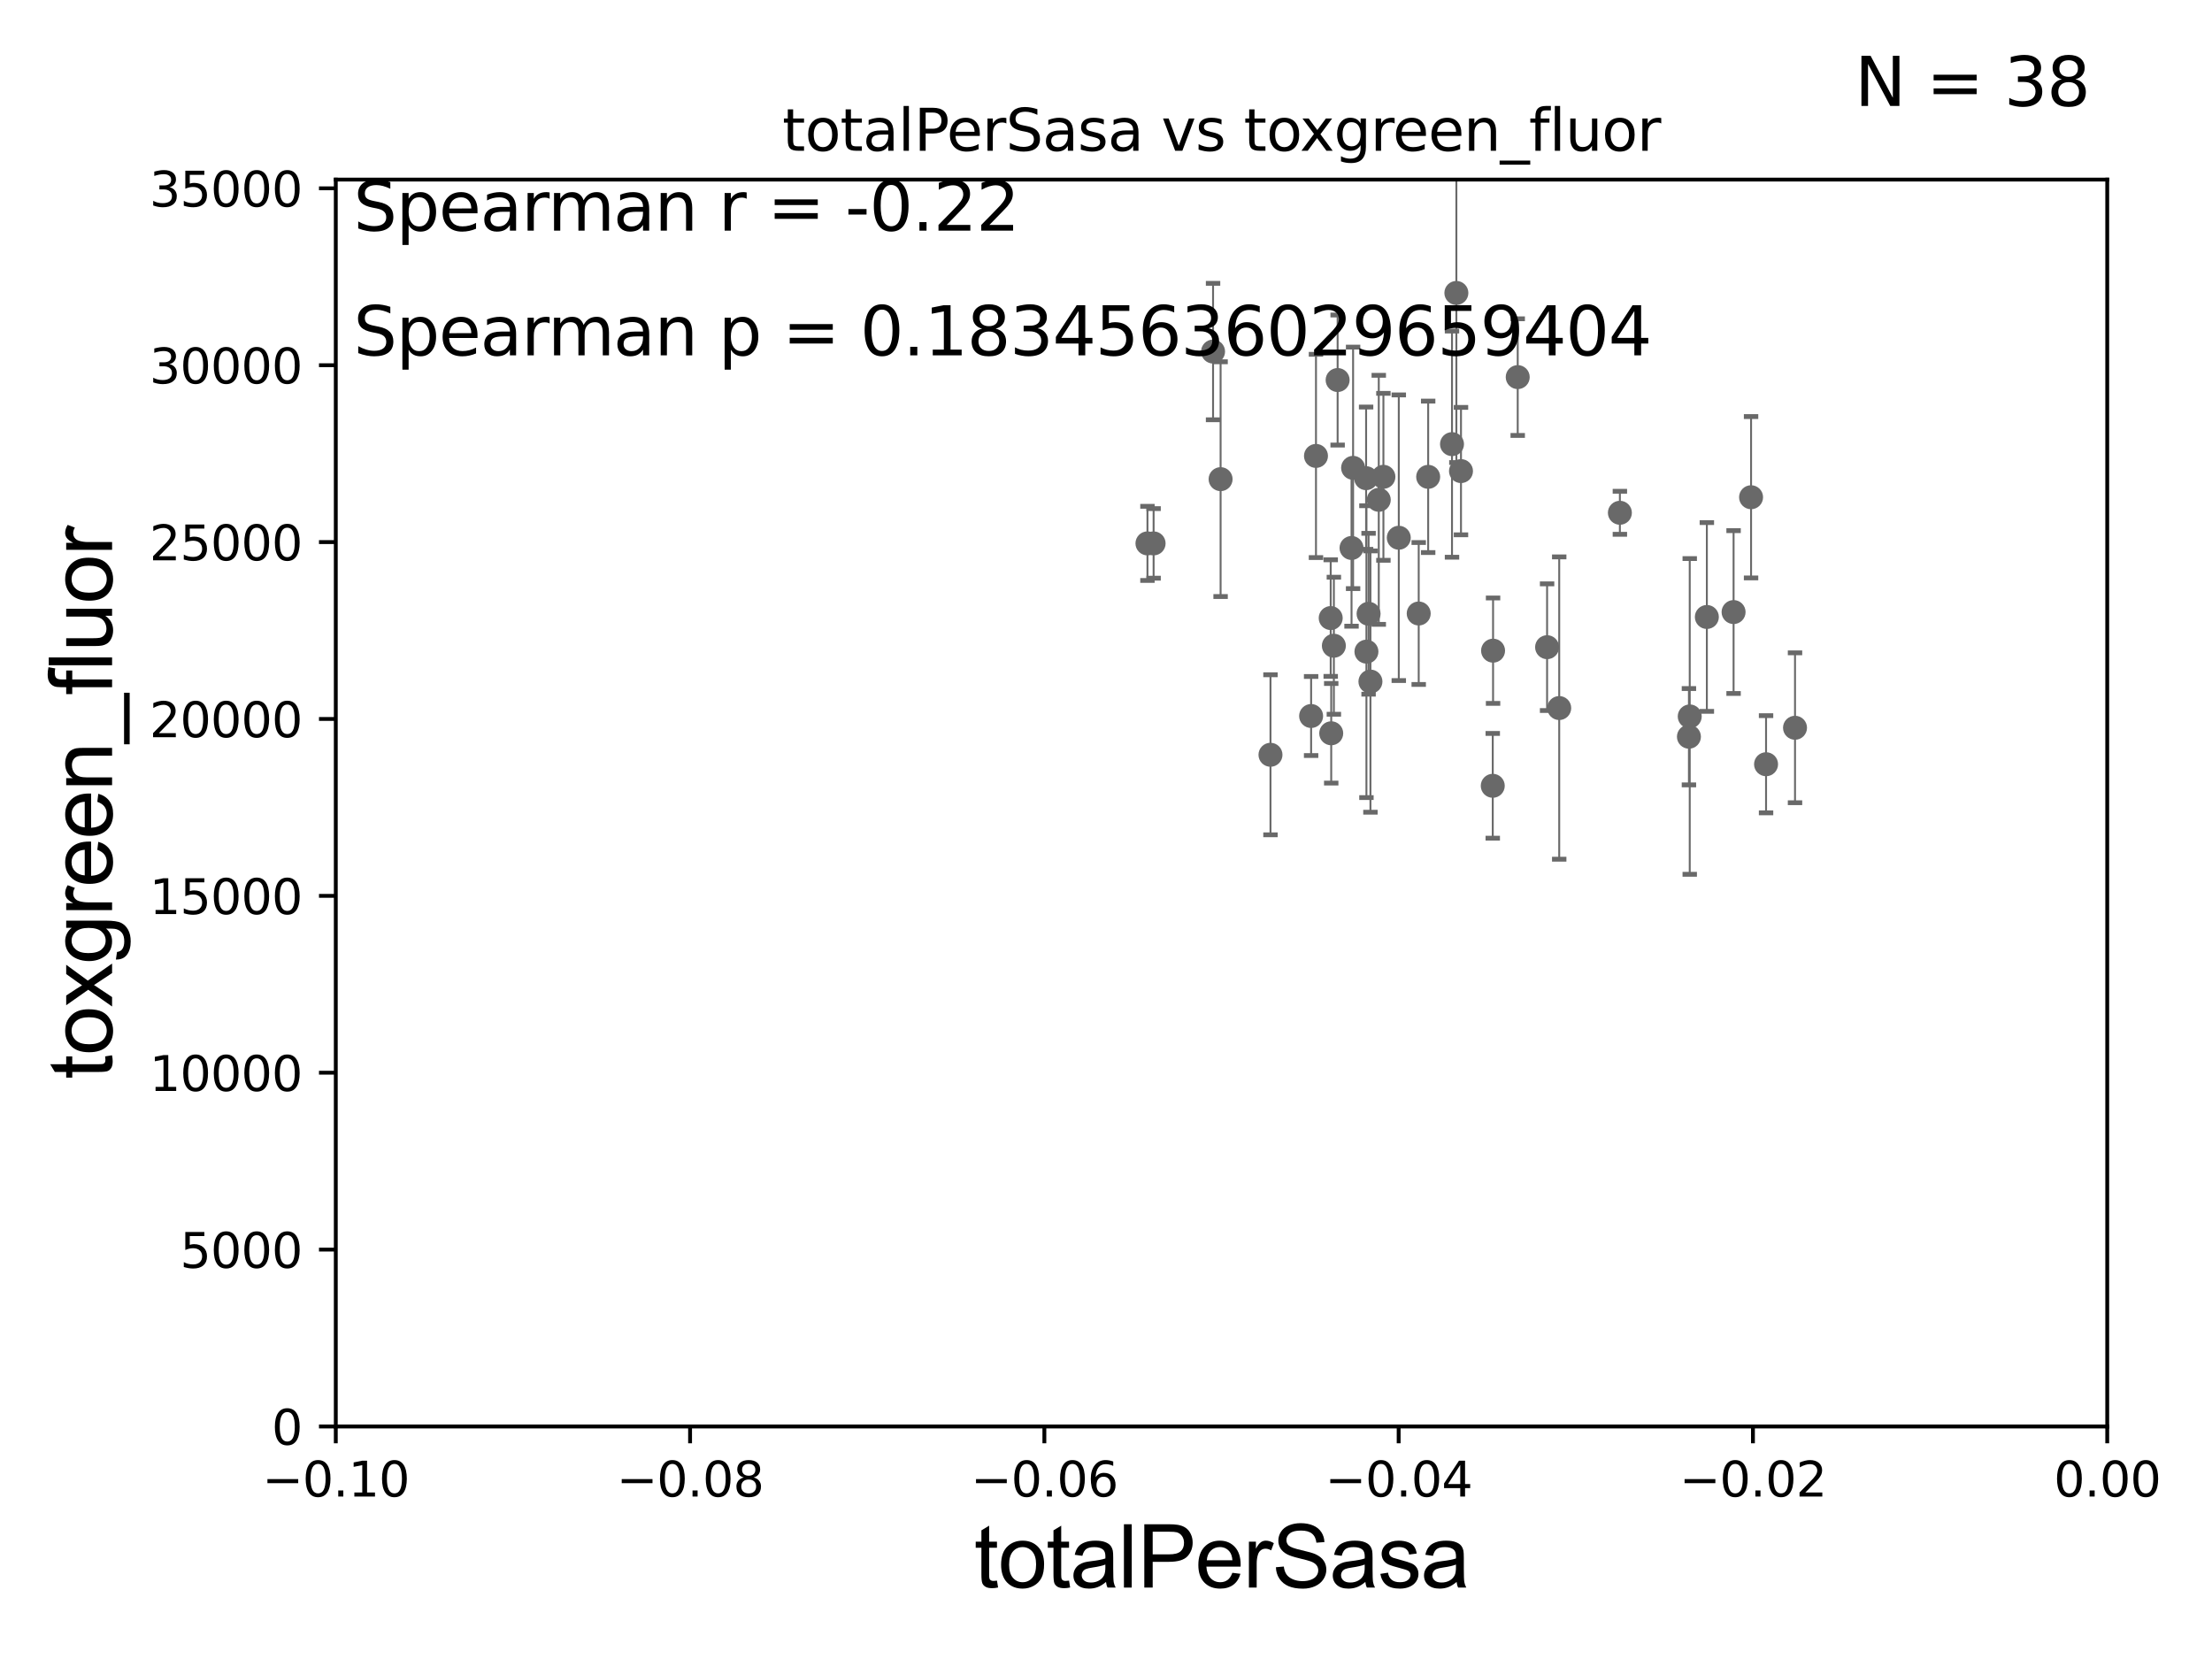 <?xml version="1.0" encoding="utf-8" standalone="no"?>
<!DOCTYPE svg PUBLIC "-//W3C//DTD SVG 1.1//EN"
  "http://www.w3.org/Graphics/SVG/1.1/DTD/svg11.dtd">
<svg xmlns:xlink="http://www.w3.org/1999/xlink" width="460.8pt" height="345.6pt" viewBox="0 0 460.8 345.6" xmlns="http://www.w3.org/2000/svg" version="1.1">
 <defs>
  <style type="text/css">*{stroke-linejoin: round; stroke-linecap: butt}</style>
 </defs>
 <g id="figure_1">
  <g id="patch_1">
   <path d="M 0 345.6 
L 460.8 345.6 
L 460.8 0 
L 0 0 
z
" style="fill: #ffffff"/>
  </g>
  <g id="axes_1">
   <g id="patch_2">
    <path d="M 69.95 297.16 
L 438.975 297.16 
L 438.975 37.411 
L 69.95 37.411 
z
" style="fill: #ffffff"/>
   </g>
   <g id="PathCollection_1">
    <defs>
     <path id="mfab16e79c9" d="M 0 1.118 
C 0.297 1.118 0.581 1 0.791 0.791 
C 1 0.581 1.118 0.297 1.118 0 
C 1.118 -0.297 1 -0.581 0.791 -0.791 
C 0.581 -1 0.297 -1.118 0 -1.118 
C -0.297 -1.118 -0.581 -1 -0.791 -0.791 
C -1 -0.581 -1.118 -0.297 -1.118 0 
C -1.118 0.297 -1 0.581 -0.791 0.791 
C -0.581 1 -0.297 1.118 0 1.118 
z
" style="stroke: #696969"/>
    </defs>
    <g clip-path="url(#p2d3afb1d4f)">
     <use xlink:href="#mfab16e79c9" x="239.036" y="113.199" style="fill: #696969; stroke: #696969"/>
     <use xlink:href="#mfab16e79c9" x="281.874" y="97.461" style="fill: #696969; stroke: #696969"/>
     <use xlink:href="#mfab16e79c9" x="337.451" y="106.821" style="fill: #696969; stroke: #696969"/>
     <use xlink:href="#mfab16e79c9" x="295.544" y="127.804" style="fill: #696969; stroke: #696969"/>
     <use xlink:href="#mfab16e79c9" x="316.169" y="78.559" style="fill: #696969; stroke: #696969"/>
     <use xlink:href="#mfab16e79c9" x="277.317" y="152.757" style="fill: #696969; stroke: #696969"/>
     <use xlink:href="#mfab16e79c9" x="302.479" y="92.52" style="fill: #696969; stroke: #696969"/>
     <use xlink:href="#mfab16e79c9" x="310.968" y="163.697" style="fill: #696969; stroke: #696969"/>
     <use xlink:href="#mfab16e79c9" x="322.287" y="134.821" style="fill: #696969; stroke: #696969"/>
     <use xlink:href="#mfab16e79c9" x="311.033" y="135.545" style="fill: #696969; stroke: #696969"/>
     <use xlink:href="#mfab16e79c9" x="324.813" y="147.5" style="fill: #696969; stroke: #696969"/>
     <use xlink:href="#mfab16e79c9" x="352.003" y="149.245" style="fill: #696969; stroke: #696969"/>
     <use xlink:href="#mfab16e79c9" x="351.835" y="153.471" style="fill: #696969; stroke: #696969"/>
     <use xlink:href="#mfab16e79c9" x="355.569" y="128.528" style="fill: #696969; stroke: #696969"/>
     <use xlink:href="#mfab16e79c9" x="373.935" y="151.608" style="fill: #696969; stroke: #696969"/>
     <use xlink:href="#mfab16e79c9" x="364.779" y="103.583" style="fill: #696969; stroke: #696969"/>
     <use xlink:href="#mfab16e79c9" x="304.35" y="98.139" style="fill: #696969; stroke: #696969"/>
     <use xlink:href="#mfab16e79c9" x="303.389" y="61.025" style="fill: #696969; stroke: #696969"/>
     <use xlink:href="#mfab16e79c9" x="284.653" y="135.749" style="fill: #696969; stroke: #696969"/>
     <use xlink:href="#mfab16e79c9" x="291.393" y="112.022" style="fill: #696969; stroke: #696969"/>
     <use xlink:href="#mfab16e79c9" x="254.273" y="99.816" style="fill: #696969; stroke: #696969"/>
     <use xlink:href="#mfab16e79c9" x="277.869" y="134.52" style="fill: #696969; stroke: #696969"/>
     <use xlink:href="#mfab16e79c9" x="274.142" y="94.978" style="fill: #696969; stroke: #696969"/>
     <use xlink:href="#mfab16e79c9" x="240.317" y="113.2" style="fill: #696969; stroke: #696969"/>
     <use xlink:href="#mfab16e79c9" x="277.21" y="128.754" style="fill: #696969; stroke: #696969"/>
     <use xlink:href="#mfab16e79c9" x="278.653" y="79.167" style="fill: #696969; stroke: #696969"/>
     <use xlink:href="#mfab16e79c9" x="284.585" y="99.614" style="fill: #696969; stroke: #696969"/>
     <use xlink:href="#mfab16e79c9" x="361.137" y="127.504" style="fill: #696969; stroke: #696969"/>
     <use xlink:href="#mfab16e79c9" x="252.703" y="73.236" style="fill: #696969; stroke: #696969"/>
     <use xlink:href="#mfab16e79c9" x="273.129" y="149.157" style="fill: #696969; stroke: #696969"/>
     <use xlink:href="#mfab16e79c9" x="285.487" y="141.982" style="fill: #696969; stroke: #696969"/>
     <use xlink:href="#mfab16e79c9" x="288.189" y="99.328" style="fill: #696969; stroke: #696969"/>
     <use xlink:href="#mfab16e79c9" x="281.549" y="114.153" style="fill: #696969; stroke: #696969"/>
     <use xlink:href="#mfab16e79c9" x="297.514" y="99.335" style="fill: #696969; stroke: #696969"/>
     <use xlink:href="#mfab16e79c9" x="287.223" y="104.123" style="fill: #696969; stroke: #696969"/>
     <use xlink:href="#mfab16e79c9" x="285.101" y="127.858" style="fill: #696969; stroke: #696969"/>
     <use xlink:href="#mfab16e79c9" x="264.665" y="157.235" style="fill: #696969; stroke: #696969"/>
     <use xlink:href="#mfab16e79c9" x="367.902" y="159.204" style="fill: #696969; stroke: #696969"/>
    </g>
   </g>
   <g id="matplotlib.axis_1">
    <g id="xtick_1">
     <g id="line2d_1">
      <defs>
       <path id="mf1b4c5ed10" d="M 0 0 
L 0 3.5 
" style="stroke: #000000; stroke-width: 0.8"/>
      </defs>
      <g>
       <use xlink:href="#mf1b4c5ed10" x="69.95" y="297.16" style="stroke: #000000; stroke-width: 0.8"/>
      </g>
     </g>
     <g id="text_1">
      <!-- −0.10 -->
      <g transform="translate(54.627 311.758)scale(0.1 -0.1)">
       <defs>
        <path id="DejaVuSans-2212" d="M 678 2272 
L 4684 2272 
L 4684 1741 
L 678 1741 
L 678 2272 
z
" transform="scale(0.016)"/>
        <path id="DejaVuSans-30" d="M 2034 4250 
Q 1547 4250 1301 3770 
Q 1056 3291 1056 2328 
Q 1056 1369 1301 889 
Q 1547 409 2034 409 
Q 2525 409 2770 889 
Q 3016 1369 3016 2328 
Q 3016 3291 2770 3770 
Q 2525 4250 2034 4250 
z
M 2034 4750 
Q 2819 4750 3233 4129 
Q 3647 3509 3647 2328 
Q 3647 1150 3233 529 
Q 2819 -91 2034 -91 
Q 1250 -91 836 529 
Q 422 1150 422 2328 
Q 422 3509 836 4129 
Q 1250 4750 2034 4750 
z
" transform="scale(0.016)"/>
        <path id="DejaVuSans-2e" d="M 684 794 
L 1344 794 
L 1344 0 
L 684 0 
L 684 794 
z
" transform="scale(0.016)"/>
        <path id="DejaVuSans-31" d="M 794 531 
L 1825 531 
L 1825 4091 
L 703 3866 
L 703 4441 
L 1819 4666 
L 2450 4666 
L 2450 531 
L 3481 531 
L 3481 0 
L 794 0 
L 794 531 
z
" transform="scale(0.016)"/>
       </defs>
       <use xlink:href="#DejaVuSans-2212"/>
       <use xlink:href="#DejaVuSans-30" x="83.789"/>
       <use xlink:href="#DejaVuSans-2e" x="147.412"/>
       <use xlink:href="#DejaVuSans-31" x="179.199"/>
       <use xlink:href="#DejaVuSans-30" x="242.822"/>
      </g>
     </g>
    </g>
    <g id="xtick_2">
     <g id="line2d_2">
      <g>
       <use xlink:href="#mf1b4c5ed10" x="143.755" y="297.16" style="stroke: #000000; stroke-width: 0.8"/>
      </g>
     </g>
     <g id="text_2">
      <!-- −0.08 -->
      <g transform="translate(128.432 311.758)scale(0.1 -0.1)">
       <defs>
        <path id="DejaVuSans-38" d="M 2034 2216 
Q 1584 2216 1326 1975 
Q 1069 1734 1069 1313 
Q 1069 891 1326 650 
Q 1584 409 2034 409 
Q 2484 409 2743 651 
Q 3003 894 3003 1313 
Q 3003 1734 2745 1975 
Q 2488 2216 2034 2216 
z
M 1403 2484 
Q 997 2584 770 2862 
Q 544 3141 544 3541 
Q 544 4100 942 4425 
Q 1341 4750 2034 4750 
Q 2731 4750 3128 4425 
Q 3525 4100 3525 3541 
Q 3525 3141 3298 2862 
Q 3072 2584 2669 2484 
Q 3125 2378 3379 2068 
Q 3634 1759 3634 1313 
Q 3634 634 3220 271 
Q 2806 -91 2034 -91 
Q 1263 -91 848 271 
Q 434 634 434 1313 
Q 434 1759 690 2068 
Q 947 2378 1403 2484 
z
M 1172 3481 
Q 1172 3119 1398 2916 
Q 1625 2713 2034 2713 
Q 2441 2713 2670 2916 
Q 2900 3119 2900 3481 
Q 2900 3844 2670 4047 
Q 2441 4250 2034 4250 
Q 1625 4250 1398 4047 
Q 1172 3844 1172 3481 
z
" transform="scale(0.016)"/>
       </defs>
       <use xlink:href="#DejaVuSans-2212"/>
       <use xlink:href="#DejaVuSans-30" x="83.789"/>
       <use xlink:href="#DejaVuSans-2e" x="147.412"/>
       <use xlink:href="#DejaVuSans-30" x="179.199"/>
       <use xlink:href="#DejaVuSans-38" x="242.822"/>
      </g>
     </g>
    </g>
    <g id="xtick_3">
     <g id="line2d_3">
      <g>
       <use xlink:href="#mf1b4c5ed10" x="217.56" y="297.16" style="stroke: #000000; stroke-width: 0.8"/>
      </g>
     </g>
     <g id="text_3">
      <!-- −0.06 -->
      <g transform="translate(202.237 311.758)scale(0.1 -0.1)">
       <defs>
        <path id="DejaVuSans-36" d="M 2113 2584 
Q 1688 2584 1439 2293 
Q 1191 2003 1191 1497 
Q 1191 994 1439 701 
Q 1688 409 2113 409 
Q 2538 409 2786 701 
Q 3034 994 3034 1497 
Q 3034 2003 2786 2293 
Q 2538 2584 2113 2584 
z
M 3366 4563 
L 3366 3988 
Q 3128 4100 2886 4159 
Q 2644 4219 2406 4219 
Q 1781 4219 1451 3797 
Q 1122 3375 1075 2522 
Q 1259 2794 1537 2939 
Q 1816 3084 2150 3084 
Q 2853 3084 3261 2657 
Q 3669 2231 3669 1497 
Q 3669 778 3244 343 
Q 2819 -91 2113 -91 
Q 1303 -91 875 529 
Q 447 1150 447 2328 
Q 447 3434 972 4092 
Q 1497 4750 2381 4750 
Q 2619 4750 2861 4703 
Q 3103 4656 3366 4563 
z
" transform="scale(0.016)"/>
       </defs>
       <use xlink:href="#DejaVuSans-2212"/>
       <use xlink:href="#DejaVuSans-30" x="83.789"/>
       <use xlink:href="#DejaVuSans-2e" x="147.412"/>
       <use xlink:href="#DejaVuSans-30" x="179.199"/>
       <use xlink:href="#DejaVuSans-36" x="242.822"/>
      </g>
     </g>
    </g>
    <g id="xtick_4">
     <g id="line2d_4">
      <g>
       <use xlink:href="#mf1b4c5ed10" x="291.365" y="297.16" style="stroke: #000000; stroke-width: 0.8"/>
      </g>
     </g>
     <g id="text_4">
      <!-- −0.04 -->
      <g transform="translate(276.042 311.758)scale(0.1 -0.1)">
       <defs>
        <path id="DejaVuSans-34" d="M 2419 4116 
L 825 1625 
L 2419 1625 
L 2419 4116 
z
M 2253 4666 
L 3047 4666 
L 3047 1625 
L 3713 1625 
L 3713 1100 
L 3047 1100 
L 3047 0 
L 2419 0 
L 2419 1100 
L 313 1100 
L 313 1709 
L 2253 4666 
z
" transform="scale(0.016)"/>
       </defs>
       <use xlink:href="#DejaVuSans-2212"/>
       <use xlink:href="#DejaVuSans-30" x="83.789"/>
       <use xlink:href="#DejaVuSans-2e" x="147.412"/>
       <use xlink:href="#DejaVuSans-30" x="179.199"/>
       <use xlink:href="#DejaVuSans-34" x="242.822"/>
      </g>
     </g>
    </g>
    <g id="xtick_5">
     <g id="line2d_5">
      <g>
       <use xlink:href="#mf1b4c5ed10" x="365.17" y="297.16" style="stroke: #000000; stroke-width: 0.8"/>
      </g>
     </g>
     <g id="text_5">
      <!-- −0.02 -->
      <g transform="translate(349.847 311.758)scale(0.1 -0.1)">
       <defs>
        <path id="DejaVuSans-32" d="M 1228 531 
L 3431 531 
L 3431 0 
L 469 0 
L 469 531 
Q 828 903 1448 1529 
Q 2069 2156 2228 2338 
Q 2531 2678 2651 2914 
Q 2772 3150 2772 3378 
Q 2772 3750 2511 3984 
Q 2250 4219 1831 4219 
Q 1534 4219 1204 4116 
Q 875 4013 500 3803 
L 500 4441 
Q 881 4594 1212 4672 
Q 1544 4750 1819 4750 
Q 2544 4750 2975 4387 
Q 3406 4025 3406 3419 
Q 3406 3131 3298 2873 
Q 3191 2616 2906 2266 
Q 2828 2175 2409 1742 
Q 1991 1309 1228 531 
z
" transform="scale(0.016)"/>
       </defs>
       <use xlink:href="#DejaVuSans-2212"/>
       <use xlink:href="#DejaVuSans-30" x="83.789"/>
       <use xlink:href="#DejaVuSans-2e" x="147.412"/>
       <use xlink:href="#DejaVuSans-30" x="179.199"/>
       <use xlink:href="#DejaVuSans-32" x="242.822"/>
      </g>
     </g>
    </g>
    <g id="xtick_6">
     <g id="line2d_6">
      <g>
       <use xlink:href="#mf1b4c5ed10" x="438.975" y="297.16" style="stroke: #000000; stroke-width: 0.8"/>
      </g>
     </g>
     <g id="text_6">
      <!-- 0.00 -->
      <g transform="translate(427.842 311.758)scale(0.1 -0.1)">
       <use xlink:href="#DejaVuSans-30"/>
       <use xlink:href="#DejaVuSans-2e" x="63.623"/>
       <use xlink:href="#DejaVuSans-30" x="95.41"/>
       <use xlink:href="#DejaVuSans-30" x="159.033"/>
      </g>
     </g>
    </g>
    <g id="text_7">
     <!-- totalPerSasa -->
     <g transform="translate(202.935 330.722)scale(0.18 -0.18)">
      <defs>
       <path id="ArialMT-74" d="M 1650 503 
L 1731 6 
Q 1494 -44 1306 -44 
Q 1000 -44 831 53 
Q 663 150 594 308 
Q 525 466 525 972 
L 525 2881 
L 113 2881 
L 113 3319 
L 525 3319 
L 525 4141 
L 1084 4478 
L 1084 3319 
L 1650 3319 
L 1650 2881 
L 1084 2881 
L 1084 941 
Q 1084 700 1114 631 
Q 1144 563 1211 522 
Q 1278 481 1403 481 
Q 1497 481 1650 503 
z
" transform="scale(0.016)"/>
       <path id="ArialMT-6f" d="M 213 1659 
Q 213 2581 725 3025 
Q 1153 3394 1769 3394 
Q 2453 3394 2887 2945 
Q 3322 2497 3322 1706 
Q 3322 1066 3130 698 
Q 2938 331 2570 128 
Q 2203 -75 1769 -75 
Q 1072 -75 642 372 
Q 213 819 213 1659 
z
M 791 1659 
Q 791 1022 1069 705 
Q 1347 388 1769 388 
Q 2188 388 2466 706 
Q 2744 1025 2744 1678 
Q 2744 2294 2464 2611 
Q 2184 2928 1769 2928 
Q 1347 2928 1069 2612 
Q 791 2297 791 1659 
z
" transform="scale(0.016)"/>
       <path id="ArialMT-61" d="M 2588 409 
Q 2275 144 1986 34 
Q 1697 -75 1366 -75 
Q 819 -75 525 192 
Q 231 459 231 875 
Q 231 1119 342 1320 
Q 453 1522 633 1644 
Q 813 1766 1038 1828 
Q 1203 1872 1538 1913 
Q 2219 1994 2541 2106 
Q 2544 2222 2544 2253 
Q 2544 2597 2384 2738 
Q 2169 2928 1744 2928 
Q 1347 2928 1158 2789 
Q 969 2650 878 2297 
L 328 2372 
Q 403 2725 575 2942 
Q 747 3159 1072 3276 
Q 1397 3394 1825 3394 
Q 2250 3394 2515 3294 
Q 2781 3194 2906 3042 
Q 3031 2891 3081 2659 
Q 3109 2516 3109 2141 
L 3109 1391 
Q 3109 606 3145 398 
Q 3181 191 3288 0 
L 2700 0 
Q 2613 175 2588 409 
z
M 2541 1666 
Q 2234 1541 1622 1453 
Q 1275 1403 1131 1340 
Q 988 1278 909 1158 
Q 831 1038 831 891 
Q 831 666 1001 516 
Q 1172 366 1500 366 
Q 1825 366 2078 508 
Q 2331 650 2450 897 
Q 2541 1088 2541 1459 
L 2541 1666 
z
" transform="scale(0.016)"/>
       <path id="ArialMT-6c" d="M 409 0 
L 409 4581 
L 972 4581 
L 972 0 
L 409 0 
z
" transform="scale(0.016)"/>
       <path id="ArialMT-50" d="M 494 0 
L 494 4581 
L 2222 4581 
Q 2678 4581 2919 4538 
Q 3256 4481 3484 4323 
Q 3713 4166 3852 3881 
Q 3991 3597 3991 3256 
Q 3991 2672 3619 2267 
Q 3247 1863 2275 1863 
L 1100 1863 
L 1100 0 
L 494 0 
z
M 1100 2403 
L 2284 2403 
Q 2872 2403 3119 2622 
Q 3366 2841 3366 3238 
Q 3366 3525 3220 3729 
Q 3075 3934 2838 4000 
Q 2684 4041 2272 4041 
L 1100 4041 
L 1100 2403 
z
" transform="scale(0.016)"/>
       <path id="ArialMT-65" d="M 2694 1069 
L 3275 997 
Q 3138 488 2766 206 
Q 2394 -75 1816 -75 
Q 1088 -75 661 373 
Q 234 822 234 1631 
Q 234 2469 665 2931 
Q 1097 3394 1784 3394 
Q 2450 3394 2872 2941 
Q 3294 2488 3294 1666 
Q 3294 1616 3291 1516 
L 816 1516 
Q 847 969 1125 678 
Q 1403 388 1819 388 
Q 2128 388 2347 550 
Q 2566 713 2694 1069 
z
M 847 1978 
L 2700 1978 
Q 2663 2397 2488 2606 
Q 2219 2931 1791 2931 
Q 1403 2931 1139 2672 
Q 875 2413 847 1978 
z
" transform="scale(0.016)"/>
       <path id="ArialMT-72" d="M 416 0 
L 416 3319 
L 922 3319 
L 922 2816 
Q 1116 3169 1280 3281 
Q 1444 3394 1641 3394 
Q 1925 3394 2219 3213 
L 2025 2691 
Q 1819 2813 1613 2813 
Q 1428 2813 1281 2702 
Q 1134 2591 1072 2394 
Q 978 2094 978 1738 
L 978 0 
L 416 0 
z
" transform="scale(0.016)"/>
       <path id="ArialMT-53" d="M 288 1472 
L 859 1522 
Q 900 1178 1048 958 
Q 1197 738 1509 602 
Q 1822 466 2213 466 
Q 2559 466 2825 569 
Q 3091 672 3220 851 
Q 3350 1031 3350 1244 
Q 3350 1459 3225 1620 
Q 3100 1781 2813 1891 
Q 2628 1963 1997 2114 
Q 1366 2266 1113 2400 
Q 784 2572 623 2826 
Q 463 3081 463 3397 
Q 463 3744 659 4045 
Q 856 4347 1234 4503 
Q 1613 4659 2075 4659 
Q 2584 4659 2973 4495 
Q 3363 4331 3572 4012 
Q 3781 3694 3797 3291 
L 3216 3247 
Q 3169 3681 2898 3903 
Q 2628 4125 2100 4125 
Q 1550 4125 1298 3923 
Q 1047 3722 1047 3438 
Q 1047 3191 1225 3031 
Q 1400 2872 2139 2705 
Q 2878 2538 3153 2413 
Q 3553 2228 3743 1945 
Q 3934 1663 3934 1294 
Q 3934 928 3725 604 
Q 3516 281 3123 101 
Q 2731 -78 2241 -78 
Q 1619 -78 1198 103 
Q 778 284 539 648 
Q 300 1013 288 1472 
z
" transform="scale(0.016)"/>
       <path id="ArialMT-73" d="M 197 991 
L 753 1078 
Q 800 744 1014 566 
Q 1228 388 1613 388 
Q 2000 388 2187 545 
Q 2375 703 2375 916 
Q 2375 1106 2209 1216 
Q 2094 1291 1634 1406 
Q 1016 1563 777 1677 
Q 538 1791 414 1992 
Q 291 2194 291 2438 
Q 291 2659 392 2848 
Q 494 3038 669 3163 
Q 800 3259 1026 3326 
Q 1253 3394 1513 3394 
Q 1903 3394 2198 3281 
Q 2494 3169 2634 2976 
Q 2775 2784 2828 2463 
L 2278 2388 
Q 2241 2644 2061 2787 
Q 1881 2931 1553 2931 
Q 1166 2931 1000 2803 
Q 834 2675 834 2503 
Q 834 2394 903 2306 
Q 972 2216 1119 2156 
Q 1203 2125 1616 2013 
Q 2213 1853 2448 1751 
Q 2684 1650 2818 1456 
Q 2953 1263 2953 975 
Q 2953 694 2789 445 
Q 2625 197 2315 61 
Q 2006 -75 1616 -75 
Q 969 -75 630 194 
Q 291 463 197 991 
z
" transform="scale(0.016)"/>
      </defs>
      <use xlink:href="#ArialMT-74"/>
      <use xlink:href="#ArialMT-6f" x="27.783"/>
      <use xlink:href="#ArialMT-74" x="83.398"/>
      <use xlink:href="#ArialMT-61" x="111.182"/>
      <use xlink:href="#ArialMT-6c" x="166.797"/>
      <use xlink:href="#ArialMT-50" x="189.014"/>
      <use xlink:href="#ArialMT-65" x="255.713"/>
      <use xlink:href="#ArialMT-72" x="311.328"/>
      <use xlink:href="#ArialMT-53" x="344.629"/>
      <use xlink:href="#ArialMT-61" x="411.328"/>
      <use xlink:href="#ArialMT-73" x="466.943"/>
      <use xlink:href="#ArialMT-61" x="516.943"/>
     </g>
    </g>
   </g>
   <g id="matplotlib.axis_2">
    <g id="ytick_1">
     <g id="line2d_7">
      <defs>
       <path id="m052afd3f62" d="M 0 0 
L -3.5 0 
" style="stroke: #000000; stroke-width: 0.8"/>
      </defs>
      <g>
       <use xlink:href="#m052afd3f62" x="69.95" y="297.16" style="stroke: #000000; stroke-width: 0.8"/>
      </g>
     </g>
     <g id="text_8">
      <!-- 0 -->
      <g transform="translate(56.587 300.959)scale(0.1 -0.1)">
       <use xlink:href="#DejaVuSans-30"/>
      </g>
     </g>
    </g>
    <g id="ytick_2">
     <g id="line2d_8">
      <g>
       <use xlink:href="#m052afd3f62" x="69.95" y="260.313" style="stroke: #000000; stroke-width: 0.8"/>
      </g>
     </g>
     <g id="text_9">
      <!-- 5000 -->
      <g transform="translate(37.5 264.112)scale(0.1 -0.1)">
       <defs>
        <path id="DejaVuSans-35" d="M 691 4666 
L 3169 4666 
L 3169 4134 
L 1269 4134 
L 1269 2991 
Q 1406 3038 1543 3061 
Q 1681 3084 1819 3084 
Q 2600 3084 3056 2656 
Q 3513 2228 3513 1497 
Q 3513 744 3044 326 
Q 2575 -91 1722 -91 
Q 1428 -91 1123 -41 
Q 819 9 494 109 
L 494 744 
Q 775 591 1075 516 
Q 1375 441 1709 441 
Q 2250 441 2565 725 
Q 2881 1009 2881 1497 
Q 2881 1984 2565 2268 
Q 2250 2553 1709 2553 
Q 1456 2553 1204 2497 
Q 953 2441 691 2322 
L 691 4666 
z
" transform="scale(0.016)"/>
       </defs>
       <use xlink:href="#DejaVuSans-35"/>
       <use xlink:href="#DejaVuSans-30" x="63.623"/>
       <use xlink:href="#DejaVuSans-30" x="127.246"/>
       <use xlink:href="#DejaVuSans-30" x="190.869"/>
      </g>
     </g>
    </g>
    <g id="ytick_3">
     <g id="line2d_9">
      <g>
       <use xlink:href="#m052afd3f62" x="69.95" y="223.467" style="stroke: #000000; stroke-width: 0.8"/>
      </g>
     </g>
     <g id="text_10">
      <!-- 10000 -->
      <g transform="translate(31.137 227.266)scale(0.1 -0.1)">
       <use xlink:href="#DejaVuSans-31"/>
       <use xlink:href="#DejaVuSans-30" x="63.623"/>
       <use xlink:href="#DejaVuSans-30" x="127.246"/>
       <use xlink:href="#DejaVuSans-30" x="190.869"/>
       <use xlink:href="#DejaVuSans-30" x="254.492"/>
      </g>
     </g>
    </g>
    <g id="ytick_4">
     <g id="line2d_10">
      <g>
       <use xlink:href="#m052afd3f62" x="69.95" y="186.62" style="stroke: #000000; stroke-width: 0.8"/>
      </g>
     </g>
     <g id="text_11">
      <!-- 15000 -->
      <g transform="translate(31.137 190.419)scale(0.1 -0.1)">
       <use xlink:href="#DejaVuSans-31"/>
       <use xlink:href="#DejaVuSans-35" x="63.623"/>
       <use xlink:href="#DejaVuSans-30" x="127.246"/>
       <use xlink:href="#DejaVuSans-30" x="190.869"/>
       <use xlink:href="#DejaVuSans-30" x="254.492"/>
      </g>
     </g>
    </g>
    <g id="ytick_5">
     <g id="line2d_11">
      <g>
       <use xlink:href="#m052afd3f62" x="69.95" y="149.773" style="stroke: #000000; stroke-width: 0.8"/>
      </g>
     </g>
     <g id="text_12">
      <!-- 20000 -->
      <g transform="translate(31.137 153.572)scale(0.1 -0.1)">
       <use xlink:href="#DejaVuSans-32"/>
       <use xlink:href="#DejaVuSans-30" x="63.623"/>
       <use xlink:href="#DejaVuSans-30" x="127.246"/>
       <use xlink:href="#DejaVuSans-30" x="190.869"/>
       <use xlink:href="#DejaVuSans-30" x="254.492"/>
      </g>
     </g>
    </g>
    <g id="ytick_6">
     <g id="line2d_12">
      <g>
       <use xlink:href="#m052afd3f62" x="69.95" y="112.926" style="stroke: #000000; stroke-width: 0.8"/>
      </g>
     </g>
     <g id="text_13">
      <!-- 25000 -->
      <g transform="translate(31.137 116.726)scale(0.1 -0.1)">
       <use xlink:href="#DejaVuSans-32"/>
       <use xlink:href="#DejaVuSans-35" x="63.623"/>
       <use xlink:href="#DejaVuSans-30" x="127.246"/>
       <use xlink:href="#DejaVuSans-30" x="190.869"/>
       <use xlink:href="#DejaVuSans-30" x="254.492"/>
      </g>
     </g>
    </g>
    <g id="ytick_7">
     <g id="line2d_13">
      <g>
       <use xlink:href="#m052afd3f62" x="69.95" y="76.08" style="stroke: #000000; stroke-width: 0.8"/>
      </g>
     </g>
     <g id="text_14">
      <!-- 30000 -->
      <g transform="translate(31.137 79.879)scale(0.1 -0.1)">
       <defs>
        <path id="DejaVuSans-33" d="M 2597 2516 
Q 3050 2419 3304 2112 
Q 3559 1806 3559 1356 
Q 3559 666 3084 287 
Q 2609 -91 1734 -91 
Q 1441 -91 1130 -33 
Q 819 25 488 141 
L 488 750 
Q 750 597 1062 519 
Q 1375 441 1716 441 
Q 2309 441 2620 675 
Q 2931 909 2931 1356 
Q 2931 1769 2642 2001 
Q 2353 2234 1838 2234 
L 1294 2234 
L 1294 2753 
L 1863 2753 
Q 2328 2753 2575 2939 
Q 2822 3125 2822 3475 
Q 2822 3834 2567 4026 
Q 2313 4219 1838 4219 
Q 1578 4219 1281 4162 
Q 984 4106 628 3988 
L 628 4550 
Q 988 4650 1302 4700 
Q 1616 4750 1894 4750 
Q 2613 4750 3031 4423 
Q 3450 4097 3450 3541 
Q 3450 3153 3228 2886 
Q 3006 2619 2597 2516 
z
" transform="scale(0.016)"/>
       </defs>
       <use xlink:href="#DejaVuSans-33"/>
       <use xlink:href="#DejaVuSans-30" x="63.623"/>
       <use xlink:href="#DejaVuSans-30" x="127.246"/>
       <use xlink:href="#DejaVuSans-30" x="190.869"/>
       <use xlink:href="#DejaVuSans-30" x="254.492"/>
      </g>
     </g>
    </g>
    <g id="ytick_8">
     <g id="line2d_14">
      <g>
       <use xlink:href="#m052afd3f62" x="69.95" y="39.233" style="stroke: #000000; stroke-width: 0.8"/>
      </g>
     </g>
     <g id="text_15">
      <!-- 35000 -->
      <g transform="translate(31.137 43.032)scale(0.1 -0.1)">
       <use xlink:href="#DejaVuSans-33"/>
       <use xlink:href="#DejaVuSans-35" x="63.623"/>
       <use xlink:href="#DejaVuSans-30" x="127.246"/>
       <use xlink:href="#DejaVuSans-30" x="190.869"/>
       <use xlink:href="#DejaVuSans-30" x="254.492"/>
      </g>
     </g>
    </g>
    <g id="text_16">
     <!-- toxgreen_fluor -->
     <g transform="translate(23.349 224.818)rotate(-90)scale(0.18 -0.18)">
      <defs>
       <path id="ArialMT-78" d="M 47 0 
L 1259 1725 
L 138 3319 
L 841 3319 
L 1350 2541 
Q 1494 2319 1581 2169 
Q 1719 2375 1834 2534 
L 2394 3319 
L 3066 3319 
L 1919 1756 
L 3153 0 
L 2463 0 
L 1781 1031 
L 1600 1309 
L 728 0 
L 47 0 
z
" transform="scale(0.016)"/>
       <path id="ArialMT-67" d="M 319 -275 
L 866 -356 
Q 900 -609 1056 -725 
Q 1266 -881 1628 -881 
Q 2019 -881 2231 -725 
Q 2444 -569 2519 -288 
Q 2563 -116 2559 434 
Q 2191 0 1641 0 
Q 956 0 581 494 
Q 206 988 206 1678 
Q 206 2153 378 2554 
Q 550 2956 876 3175 
Q 1203 3394 1644 3394 
Q 2231 3394 2613 2919 
L 2613 3319 
L 3131 3319 
L 3131 450 
Q 3131 -325 2973 -648 
Q 2816 -972 2473 -1159 
Q 2131 -1347 1631 -1347 
Q 1038 -1347 672 -1080 
Q 306 -813 319 -275 
z
M 784 1719 
Q 784 1066 1043 766 
Q 1303 466 1694 466 
Q 2081 466 2343 764 
Q 2606 1063 2606 1700 
Q 2606 2309 2336 2618 
Q 2066 2928 1684 2928 
Q 1309 2928 1046 2623 
Q 784 2319 784 1719 
z
" transform="scale(0.016)"/>
       <path id="ArialMT-6e" d="M 422 0 
L 422 3319 
L 928 3319 
L 928 2847 
Q 1294 3394 1984 3394 
Q 2284 3394 2536 3286 
Q 2788 3178 2913 3003 
Q 3038 2828 3088 2588 
Q 3119 2431 3119 2041 
L 3119 0 
L 2556 0 
L 2556 2019 
Q 2556 2363 2490 2533 
Q 2425 2703 2258 2804 
Q 2091 2906 1866 2906 
Q 1506 2906 1245 2678 
Q 984 2450 984 1813 
L 984 0 
L 422 0 
z
" transform="scale(0.016)"/>
       <path id="ArialMT-5f" d="M -97 -1272 
L -97 -866 
L 3631 -866 
L 3631 -1272 
L -97 -1272 
z
" transform="scale(0.016)"/>
       <path id="ArialMT-66" d="M 556 0 
L 556 2881 
L 59 2881 
L 59 3319 
L 556 3319 
L 556 3672 
Q 556 4006 616 4169 
Q 697 4388 901 4523 
Q 1106 4659 1475 4659 
Q 1713 4659 2000 4603 
L 1916 4113 
Q 1741 4144 1584 4144 
Q 1328 4144 1222 4034 
Q 1116 3925 1116 3625 
L 1116 3319 
L 1763 3319 
L 1763 2881 
L 1116 2881 
L 1116 0 
L 556 0 
z
" transform="scale(0.016)"/>
       <path id="ArialMT-75" d="M 2597 0 
L 2597 488 
Q 2209 -75 1544 -75 
Q 1250 -75 995 37 
Q 741 150 617 320 
Q 494 491 444 738 
Q 409 903 409 1263 
L 409 3319 
L 972 3319 
L 972 1478 
Q 972 1038 1006 884 
Q 1059 663 1231 536 
Q 1403 409 1656 409 
Q 1909 409 2131 539 
Q 2353 669 2445 892 
Q 2538 1116 2538 1541 
L 2538 3319 
L 3100 3319 
L 3100 0 
L 2597 0 
z
" transform="scale(0.016)"/>
      </defs>
      <use xlink:href="#ArialMT-74"/>
      <use xlink:href="#ArialMT-6f" x="27.783"/>
      <use xlink:href="#ArialMT-78" x="83.398"/>
      <use xlink:href="#ArialMT-67" x="133.398"/>
      <use xlink:href="#ArialMT-72" x="189.014"/>
      <use xlink:href="#ArialMT-65" x="222.314"/>
      <use xlink:href="#ArialMT-65" x="277.93"/>
      <use xlink:href="#ArialMT-6e" x="333.545"/>
      <use xlink:href="#ArialMT-5f" x="389.16"/>
      <use xlink:href="#ArialMT-66" x="444.775"/>
      <use xlink:href="#ArialMT-6c" x="472.559"/>
      <use xlink:href="#ArialMT-75" x="494.775"/>
      <use xlink:href="#ArialMT-6f" x="550.391"/>
      <use xlink:href="#ArialMT-72" x="606.006"/>
     </g>
    </g>
   </g>
   <g id="LineCollection_1">
    <path d="M 239.036 120.924 
L 239.036 105.473 
" clip-path="url(#p2d3afb1d4f)" style="fill: none; stroke: #696969; stroke-width: 0.4"/>
    <path d="M 281.874 122.618 
L 281.874 72.305 
" clip-path="url(#p2d3afb1d4f)" style="fill: none; stroke: #696969; stroke-width: 0.4"/>
    <path d="M 337.451 111.305 
L 337.451 102.337 
" clip-path="url(#p2d3afb1d4f)" style="fill: none; stroke: #696969; stroke-width: 0.4"/>
    <path d="M 295.544 142.585 
L 295.544 113.023 
" clip-path="url(#p2d3afb1d4f)" style="fill: none; stroke: #696969; stroke-width: 0.4"/>
    <path d="M 316.169 90.71 
L 316.169 66.407 
" clip-path="url(#p2d3afb1d4f)" style="fill: none; stroke: #696969; stroke-width: 0.4"/>
    <path d="M 277.317 163.132 
L 277.317 142.383 
" clip-path="url(#p2d3afb1d4f)" style="fill: none; stroke: #696969; stroke-width: 0.4"/>
    <path d="M 302.479 116.081 
L 302.479 68.96 
" clip-path="url(#p2d3afb1d4f)" style="fill: none; stroke: #696969; stroke-width: 0.4"/>
    <path d="M 310.968 174.604 
L 310.968 152.79 
" clip-path="url(#p2d3afb1d4f)" style="fill: none; stroke: #696969; stroke-width: 0.4"/>
    <path d="M 322.287 148.013 
L 322.287 121.628 
" clip-path="url(#p2d3afb1d4f)" style="fill: none; stroke: #696969; stroke-width: 0.4"/>
    <path d="M 311.033 146.524 
L 311.033 124.566 
" clip-path="url(#p2d3afb1d4f)" style="fill: none; stroke: #696969; stroke-width: 0.4"/>
    <path d="M 324.813 178.987 
L 324.813 116.012 
" clip-path="url(#p2d3afb1d4f)" style="fill: none; stroke: #696969; stroke-width: 0.4"/>
    <path d="M 352.003 182.133 
L 352.003 116.358 
" clip-path="url(#p2d3afb1d4f)" style="fill: none; stroke: #696969; stroke-width: 0.4"/>
    <path d="M 351.835 163.505 
L 351.835 143.438 
" clip-path="url(#p2d3afb1d4f)" style="fill: none; stroke: #696969; stroke-width: 0.4"/>
    <path d="M 355.569 148.187 
L 355.569 108.869 
" clip-path="url(#p2d3afb1d4f)" style="fill: none; stroke: #696969; stroke-width: 0.4"/>
    <path d="M 373.935 167.218 
L 373.935 135.999 
" clip-path="url(#p2d3afb1d4f)" style="fill: none; stroke: #696969; stroke-width: 0.4"/>
    <path d="M 364.779 120.391 
L 364.779 86.776 
" clip-path="url(#p2d3afb1d4f)" style="fill: none; stroke: #696969; stroke-width: 0.4"/>
    <path d="M 304.35 111.411 
L 304.35 84.868 
" clip-path="url(#p2d3afb1d4f)" style="fill: none; stroke: #696969; stroke-width: 0.4"/>
    <path d="M 303.389 96.355 
L 303.389 25.695 
" clip-path="url(#p2d3afb1d4f)" style="fill: none; stroke: #696969; stroke-width: 0.4"/>
    <path d="M 284.653 166.151 
L 284.653 105.348 
" clip-path="url(#p2d3afb1d4f)" style="fill: none; stroke: #696969; stroke-width: 0.4"/>
    <path d="M 291.393 141.774 
L 291.393 82.269 
" clip-path="url(#p2d3afb1d4f)" style="fill: none; stroke: #696969; stroke-width: 0.4"/>
    <path d="M 254.273 124.269 
L 254.273 75.362 
" clip-path="url(#p2d3afb1d4f)" style="fill: none; stroke: #696969; stroke-width: 0.4"/>
    <path d="M 277.869 148.791 
L 277.869 120.248 
" clip-path="url(#p2d3afb1d4f)" style="fill: none; stroke: #696969; stroke-width: 0.4"/>
    <path d="M 274.142 116.151 
L 274.142 73.806 
" clip-path="url(#p2d3afb1d4f)" style="fill: none; stroke: #696969; stroke-width: 0.4"/>
    <path d="M 240.317 120.445 
L 240.317 105.956 
" clip-path="url(#p2d3afb1d4f)" style="fill: none; stroke: #696969; stroke-width: 0.4"/>
    <path d="M 277.21 140.897 
L 277.21 116.611 
" clip-path="url(#p2d3afb1d4f)" style="fill: none; stroke: #696969; stroke-width: 0.4"/>
    <path d="M 278.653 92.714 
L 278.653 65.62 
" clip-path="url(#p2d3afb1d4f)" style="fill: none; stroke: #696969; stroke-width: 0.4"/>
    <path d="M 284.585 114.436 
L 284.585 84.791 
" clip-path="url(#p2d3afb1d4f)" style="fill: none; stroke: #696969; stroke-width: 0.4"/>
    <path d="M 361.137 144.466 
L 361.137 110.543 
" clip-path="url(#p2d3afb1d4f)" style="fill: none; stroke: #696969; stroke-width: 0.4"/>
    <path d="M 252.703 87.444 
L 252.703 59.027 
" clip-path="url(#p2d3afb1d4f)" style="fill: none; stroke: #696969; stroke-width: 0.4"/>
    <path d="M 273.129 157.392 
L 273.129 140.923 
" clip-path="url(#p2d3afb1d4f)" style="fill: none; stroke: #696969; stroke-width: 0.4"/>
    <path d="M 285.487 169.197 
L 285.487 114.767 
" clip-path="url(#p2d3afb1d4f)" style="fill: none; stroke: #696969; stroke-width: 0.4"/>
    <path d="M 288.189 116.714 
L 288.189 81.941 
" clip-path="url(#p2d3afb1d4f)" style="fill: none; stroke: #696969; stroke-width: 0.4"/>
    <path d="M 281.549 130.45 
L 281.549 97.856 
" clip-path="url(#p2d3afb1d4f)" style="fill: none; stroke: #696969; stroke-width: 0.4"/>
    <path d="M 297.514 115.11 
L 297.514 83.56 
" clip-path="url(#p2d3afb1d4f)" style="fill: none; stroke: #696969; stroke-width: 0.4"/>
    <path d="M 287.223 130.062 
L 287.223 78.185 
" clip-path="url(#p2d3afb1d4f)" style="fill: none; stroke: #696969; stroke-width: 0.4"/>
    <path d="M 285.101 144.611 
L 285.101 111.105 
" clip-path="url(#p2d3afb1d4f)" style="fill: none; stroke: #696969; stroke-width: 0.4"/>
    <path d="M 264.665 173.908 
L 264.665 140.562 
" clip-path="url(#p2d3afb1d4f)" style="fill: none; stroke: #696969; stroke-width: 0.4"/>
    <path d="M 367.902 169.327 
L 367.902 149.081 
" clip-path="url(#p2d3afb1d4f)" style="fill: none; stroke: #696969; stroke-width: 0.4"/>
   </g>
   <g id="line2d_15">
    <defs>
     <path id="m2873492a6f" d="M 1.5 0 
L -1.5 -0 
" style="stroke: #696969"/>
    </defs>
    <g clip-path="url(#p2d3afb1d4f)">
     <use xlink:href="#m2873492a6f" x="239.036" y="120.924" style="fill: #696969; stroke: #696969"/>
     <use xlink:href="#m2873492a6f" x="281.874" y="122.618" style="fill: #696969; stroke: #696969"/>
     <use xlink:href="#m2873492a6f" x="337.451" y="111.305" style="fill: #696969; stroke: #696969"/>
     <use xlink:href="#m2873492a6f" x="295.544" y="142.585" style="fill: #696969; stroke: #696969"/>
     <use xlink:href="#m2873492a6f" x="316.169" y="90.71" style="fill: #696969; stroke: #696969"/>
     <use xlink:href="#m2873492a6f" x="277.317" y="163.132" style="fill: #696969; stroke: #696969"/>
     <use xlink:href="#m2873492a6f" x="302.479" y="116.081" style="fill: #696969; stroke: #696969"/>
     <use xlink:href="#m2873492a6f" x="310.968" y="174.604" style="fill: #696969; stroke: #696969"/>
     <use xlink:href="#m2873492a6f" x="322.287" y="148.013" style="fill: #696969; stroke: #696969"/>
     <use xlink:href="#m2873492a6f" x="311.033" y="146.524" style="fill: #696969; stroke: #696969"/>
     <use xlink:href="#m2873492a6f" x="324.813" y="178.987" style="fill: #696969; stroke: #696969"/>
     <use xlink:href="#m2873492a6f" x="352.003" y="182.133" style="fill: #696969; stroke: #696969"/>
     <use xlink:href="#m2873492a6f" x="351.835" y="163.505" style="fill: #696969; stroke: #696969"/>
     <use xlink:href="#m2873492a6f" x="355.569" y="148.187" style="fill: #696969; stroke: #696969"/>
     <use xlink:href="#m2873492a6f" x="373.935" y="167.218" style="fill: #696969; stroke: #696969"/>
     <use xlink:href="#m2873492a6f" x="364.779" y="120.391" style="fill: #696969; stroke: #696969"/>
     <use xlink:href="#m2873492a6f" x="304.35" y="111.411" style="fill: #696969; stroke: #696969"/>
     <use xlink:href="#m2873492a6f" x="303.389" y="96.355" style="fill: #696969; stroke: #696969"/>
     <use xlink:href="#m2873492a6f" x="284.653" y="166.151" style="fill: #696969; stroke: #696969"/>
     <use xlink:href="#m2873492a6f" x="291.393" y="141.774" style="fill: #696969; stroke: #696969"/>
     <use xlink:href="#m2873492a6f" x="254.273" y="124.269" style="fill: #696969; stroke: #696969"/>
     <use xlink:href="#m2873492a6f" x="277.869" y="148.791" style="fill: #696969; stroke: #696969"/>
     <use xlink:href="#m2873492a6f" x="274.142" y="116.151" style="fill: #696969; stroke: #696969"/>
     <use xlink:href="#m2873492a6f" x="240.317" y="120.445" style="fill: #696969; stroke: #696969"/>
     <use xlink:href="#m2873492a6f" x="277.21" y="140.897" style="fill: #696969; stroke: #696969"/>
     <use xlink:href="#m2873492a6f" x="278.653" y="92.714" style="fill: #696969; stroke: #696969"/>
     <use xlink:href="#m2873492a6f" x="284.585" y="114.436" style="fill: #696969; stroke: #696969"/>
     <use xlink:href="#m2873492a6f" x="361.137" y="144.466" style="fill: #696969; stroke: #696969"/>
     <use xlink:href="#m2873492a6f" x="252.703" y="87.444" style="fill: #696969; stroke: #696969"/>
     <use xlink:href="#m2873492a6f" x="273.129" y="157.392" style="fill: #696969; stroke: #696969"/>
     <use xlink:href="#m2873492a6f" x="285.487" y="169.197" style="fill: #696969; stroke: #696969"/>
     <use xlink:href="#m2873492a6f" x="288.189" y="116.714" style="fill: #696969; stroke: #696969"/>
     <use xlink:href="#m2873492a6f" x="281.549" y="130.45" style="fill: #696969; stroke: #696969"/>
     <use xlink:href="#m2873492a6f" x="297.514" y="115.11" style="fill: #696969; stroke: #696969"/>
     <use xlink:href="#m2873492a6f" x="287.223" y="130.062" style="fill: #696969; stroke: #696969"/>
     <use xlink:href="#m2873492a6f" x="285.101" y="144.611" style="fill: #696969; stroke: #696969"/>
     <use xlink:href="#m2873492a6f" x="264.665" y="173.908" style="fill: #696969; stroke: #696969"/>
     <use xlink:href="#m2873492a6f" x="367.902" y="169.327" style="fill: #696969; stroke: #696969"/>
    </g>
   </g>
   <g id="line2d_16">
    <g clip-path="url(#p2d3afb1d4f)">
     <use xlink:href="#m2873492a6f" x="239.036" y="105.473" style="fill: #696969; stroke: #696969"/>
     <use xlink:href="#m2873492a6f" x="281.874" y="72.305" style="fill: #696969; stroke: #696969"/>
     <use xlink:href="#m2873492a6f" x="337.451" y="102.337" style="fill: #696969; stroke: #696969"/>
     <use xlink:href="#m2873492a6f" x="295.544" y="113.023" style="fill: #696969; stroke: #696969"/>
     <use xlink:href="#m2873492a6f" x="316.169" y="66.407" style="fill: #696969; stroke: #696969"/>
     <use xlink:href="#m2873492a6f" x="277.317" y="142.383" style="fill: #696969; stroke: #696969"/>
     <use xlink:href="#m2873492a6f" x="302.479" y="68.96" style="fill: #696969; stroke: #696969"/>
     <use xlink:href="#m2873492a6f" x="310.968" y="152.79" style="fill: #696969; stroke: #696969"/>
     <use xlink:href="#m2873492a6f" x="322.287" y="121.628" style="fill: #696969; stroke: #696969"/>
     <use xlink:href="#m2873492a6f" x="311.033" y="124.566" style="fill: #696969; stroke: #696969"/>
     <use xlink:href="#m2873492a6f" x="324.813" y="116.012" style="fill: #696969; stroke: #696969"/>
     <use xlink:href="#m2873492a6f" x="352.003" y="116.358" style="fill: #696969; stroke: #696969"/>
     <use xlink:href="#m2873492a6f" x="351.835" y="143.438" style="fill: #696969; stroke: #696969"/>
     <use xlink:href="#m2873492a6f" x="355.569" y="108.869" style="fill: #696969; stroke: #696969"/>
     <use xlink:href="#m2873492a6f" x="373.935" y="135.999" style="fill: #696969; stroke: #696969"/>
     <use xlink:href="#m2873492a6f" x="364.779" y="86.776" style="fill: #696969; stroke: #696969"/>
     <use xlink:href="#m2873492a6f" x="304.35" y="84.868" style="fill: #696969; stroke: #696969"/>
     <use xlink:href="#m2873492a6f" x="303.389" y="25.695" style="fill: #696969; stroke: #696969"/>
     <use xlink:href="#m2873492a6f" x="284.653" y="105.348" style="fill: #696969; stroke: #696969"/>
     <use xlink:href="#m2873492a6f" x="291.393" y="82.269" style="fill: #696969; stroke: #696969"/>
     <use xlink:href="#m2873492a6f" x="254.273" y="75.362" style="fill: #696969; stroke: #696969"/>
     <use xlink:href="#m2873492a6f" x="277.869" y="120.248" style="fill: #696969; stroke: #696969"/>
     <use xlink:href="#m2873492a6f" x="274.142" y="73.806" style="fill: #696969; stroke: #696969"/>
     <use xlink:href="#m2873492a6f" x="240.317" y="105.956" style="fill: #696969; stroke: #696969"/>
     <use xlink:href="#m2873492a6f" x="277.21" y="116.611" style="fill: #696969; stroke: #696969"/>
     <use xlink:href="#m2873492a6f" x="278.653" y="65.62" style="fill: #696969; stroke: #696969"/>
     <use xlink:href="#m2873492a6f" x="284.585" y="84.791" style="fill: #696969; stroke: #696969"/>
     <use xlink:href="#m2873492a6f" x="361.137" y="110.543" style="fill: #696969; stroke: #696969"/>
     <use xlink:href="#m2873492a6f" x="252.703" y="59.027" style="fill: #696969; stroke: #696969"/>
     <use xlink:href="#m2873492a6f" x="273.129" y="140.923" style="fill: #696969; stroke: #696969"/>
     <use xlink:href="#m2873492a6f" x="285.487" y="114.767" style="fill: #696969; stroke: #696969"/>
     <use xlink:href="#m2873492a6f" x="288.189" y="81.941" style="fill: #696969; stroke: #696969"/>
     <use xlink:href="#m2873492a6f" x="281.549" y="97.856" style="fill: #696969; stroke: #696969"/>
     <use xlink:href="#m2873492a6f" x="297.514" y="83.56" style="fill: #696969; stroke: #696969"/>
     <use xlink:href="#m2873492a6f" x="287.223" y="78.185" style="fill: #696969; stroke: #696969"/>
     <use xlink:href="#m2873492a6f" x="285.101" y="111.105" style="fill: #696969; stroke: #696969"/>
     <use xlink:href="#m2873492a6f" x="264.665" y="140.562" style="fill: #696969; stroke: #696969"/>
     <use xlink:href="#m2873492a6f" x="367.902" y="149.081" style="fill: #696969; stroke: #696969"/>
    </g>
   </g>
   <g id="line2d_17">
    <defs>
     <path id="m54804a188a" d="M 0 2 
C 0.53 2 1.039 1.789 1.414 1.414 
C 1.789 1.039 2 0.53 2 0 
C 2 -0.53 1.789 -1.039 1.414 -1.414 
C 1.039 -1.789 0.53 -2 0 -2 
C -0.53 -2 -1.039 -1.789 -1.414 -1.414 
C -1.789 -1.039 -2 -0.53 -2 0 
C -2 0.53 -1.789 1.039 -1.414 1.414 
C -1.039 1.789 -0.53 2 0 2 
z
" style="stroke: #696969"/>
    </defs>
    <g clip-path="url(#p2d3afb1d4f)">
     <use xlink:href="#m54804a188a" x="239.036" y="113.199" style="fill: #696969; stroke: #696969"/>
     <use xlink:href="#m54804a188a" x="281.874" y="97.461" style="fill: #696969; stroke: #696969"/>
     <use xlink:href="#m54804a188a" x="337.451" y="106.821" style="fill: #696969; stroke: #696969"/>
     <use xlink:href="#m54804a188a" x="295.544" y="127.804" style="fill: #696969; stroke: #696969"/>
     <use xlink:href="#m54804a188a" x="316.169" y="78.559" style="fill: #696969; stroke: #696969"/>
     <use xlink:href="#m54804a188a" x="277.317" y="152.757" style="fill: #696969; stroke: #696969"/>
     <use xlink:href="#m54804a188a" x="302.479" y="92.52" style="fill: #696969; stroke: #696969"/>
     <use xlink:href="#m54804a188a" x="310.968" y="163.697" style="fill: #696969; stroke: #696969"/>
     <use xlink:href="#m54804a188a" x="322.287" y="134.821" style="fill: #696969; stroke: #696969"/>
     <use xlink:href="#m54804a188a" x="311.033" y="135.545" style="fill: #696969; stroke: #696969"/>
     <use xlink:href="#m54804a188a" x="324.813" y="147.5" style="fill: #696969; stroke: #696969"/>
     <use xlink:href="#m54804a188a" x="352.003" y="149.245" style="fill: #696969; stroke: #696969"/>
     <use xlink:href="#m54804a188a" x="351.835" y="153.471" style="fill: #696969; stroke: #696969"/>
     <use xlink:href="#m54804a188a" x="355.569" y="128.528" style="fill: #696969; stroke: #696969"/>
     <use xlink:href="#m54804a188a" x="373.935" y="151.608" style="fill: #696969; stroke: #696969"/>
     <use xlink:href="#m54804a188a" x="364.779" y="103.583" style="fill: #696969; stroke: #696969"/>
     <use xlink:href="#m54804a188a" x="304.35" y="98.139" style="fill: #696969; stroke: #696969"/>
     <use xlink:href="#m54804a188a" x="303.389" y="61.025" style="fill: #696969; stroke: #696969"/>
     <use xlink:href="#m54804a188a" x="284.653" y="135.749" style="fill: #696969; stroke: #696969"/>
     <use xlink:href="#m54804a188a" x="291.393" y="112.022" style="fill: #696969; stroke: #696969"/>
     <use xlink:href="#m54804a188a" x="254.273" y="99.816" style="fill: #696969; stroke: #696969"/>
     <use xlink:href="#m54804a188a" x="277.869" y="134.52" style="fill: #696969; stroke: #696969"/>
     <use xlink:href="#m54804a188a" x="274.142" y="94.978" style="fill: #696969; stroke: #696969"/>
     <use xlink:href="#m54804a188a" x="240.317" y="113.2" style="fill: #696969; stroke: #696969"/>
     <use xlink:href="#m54804a188a" x="277.21" y="128.754" style="fill: #696969; stroke: #696969"/>
     <use xlink:href="#m54804a188a" x="278.653" y="79.167" style="fill: #696969; stroke: #696969"/>
     <use xlink:href="#m54804a188a" x="284.585" y="99.614" style="fill: #696969; stroke: #696969"/>
     <use xlink:href="#m54804a188a" x="361.137" y="127.504" style="fill: #696969; stroke: #696969"/>
     <use xlink:href="#m54804a188a" x="252.703" y="73.236" style="fill: #696969; stroke: #696969"/>
     <use xlink:href="#m54804a188a" x="273.129" y="149.157" style="fill: #696969; stroke: #696969"/>
     <use xlink:href="#m54804a188a" x="285.487" y="141.982" style="fill: #696969; stroke: #696969"/>
     <use xlink:href="#m54804a188a" x="288.189" y="99.328" style="fill: #696969; stroke: #696969"/>
     <use xlink:href="#m54804a188a" x="281.549" y="114.153" style="fill: #696969; stroke: #696969"/>
     <use xlink:href="#m54804a188a" x="297.514" y="99.335" style="fill: #696969; stroke: #696969"/>
     <use xlink:href="#m54804a188a" x="287.223" y="104.123" style="fill: #696969; stroke: #696969"/>
     <use xlink:href="#m54804a188a" x="285.101" y="127.858" style="fill: #696969; stroke: #696969"/>
     <use xlink:href="#m54804a188a" x="264.665" y="157.235" style="fill: #696969; stroke: #696969"/>
     <use xlink:href="#m54804a188a" x="367.902" y="159.204" style="fill: #696969; stroke: #696969"/>
    </g>
   </g>
   <g id="patch_3">
    <path d="M 69.95 297.16 
L 69.95 37.411 
" style="fill: none; stroke: #000000; stroke-width: 0.8; stroke-linejoin: miter; stroke-linecap: square"/>
   </g>
   <g id="patch_4">
    <path d="M 438.975 297.16 
L 438.975 37.411 
" style="fill: none; stroke: #000000; stroke-width: 0.8; stroke-linejoin: miter; stroke-linecap: square"/>
   </g>
   <g id="patch_5">
    <path d="M 69.95 297.16 
L 438.975 297.16 
" style="fill: none; stroke: #000000; stroke-width: 0.8; stroke-linejoin: miter; stroke-linecap: square"/>
   </g>
   <g id="patch_6">
    <path d="M 69.95 37.411 
L 438.975 37.411 
" style="fill: none; stroke: #000000; stroke-width: 0.8; stroke-linejoin: miter; stroke-linecap: square"/>
   </g>
   <g id="text_17">
    <!-- N = 38 -->
    <g transform="translate(386.366 22.074)scale(0.14 -0.14)">
     <defs>
      <path id="DejaVuSans-4e" d="M 628 4666 
L 1478 4666 
L 3547 763 
L 3547 4666 
L 4159 4666 
L 4159 0 
L 3309 0 
L 1241 3903 
L 1241 0 
L 628 0 
L 628 4666 
z
" transform="scale(0.016)"/>
      <path id="DejaVuSans-20" transform="scale(0.016)"/>
      <path id="DejaVuSans-3d" d="M 678 2906 
L 4684 2906 
L 4684 2381 
L 678 2381 
L 678 2906 
z
M 678 1631 
L 4684 1631 
L 4684 1100 
L 678 1100 
L 678 1631 
z
" transform="scale(0.016)"/>
     </defs>
     <use xlink:href="#DejaVuSans-4e"/>
     <use xlink:href="#DejaVuSans-20" x="74.805"/>
     <use xlink:href="#DejaVuSans-3d" x="106.592"/>
     <use xlink:href="#DejaVuSans-20" x="190.381"/>
     <use xlink:href="#DejaVuSans-33" x="222.168"/>
     <use xlink:href="#DejaVuSans-38" x="285.791"/>
    </g>
   </g>
   <g id="text_18">
    <!-- Spearman r = -0.22 -->
    <g transform="translate(73.64 48.049)scale(0.14 -0.14)">
     <defs>
      <path id="DejaVuSans-53" d="M 3425 4513 
L 3425 3897 
Q 3066 4069 2747 4153 
Q 2428 4238 2131 4238 
Q 1616 4238 1336 4038 
Q 1056 3838 1056 3469 
Q 1056 3159 1242 3001 
Q 1428 2844 1947 2747 
L 2328 2669 
Q 3034 2534 3370 2195 
Q 3706 1856 3706 1288 
Q 3706 609 3251 259 
Q 2797 -91 1919 -91 
Q 1588 -91 1214 -16 
Q 841 59 441 206 
L 441 856 
Q 825 641 1194 531 
Q 1563 422 1919 422 
Q 2459 422 2753 634 
Q 3047 847 3047 1241 
Q 3047 1584 2836 1778 
Q 2625 1972 2144 2069 
L 1759 2144 
Q 1053 2284 737 2584 
Q 422 2884 422 3419 
Q 422 4038 858 4394 
Q 1294 4750 2059 4750 
Q 2388 4750 2728 4690 
Q 3069 4631 3425 4513 
z
" transform="scale(0.016)"/>
      <path id="DejaVuSans-70" d="M 1159 525 
L 1159 -1331 
L 581 -1331 
L 581 3500 
L 1159 3500 
L 1159 2969 
Q 1341 3281 1617 3432 
Q 1894 3584 2278 3584 
Q 2916 3584 3314 3078 
Q 3713 2572 3713 1747 
Q 3713 922 3314 415 
Q 2916 -91 2278 -91 
Q 1894 -91 1617 61 
Q 1341 213 1159 525 
z
M 3116 1747 
Q 3116 2381 2855 2742 
Q 2594 3103 2138 3103 
Q 1681 3103 1420 2742 
Q 1159 2381 1159 1747 
Q 1159 1113 1420 752 
Q 1681 391 2138 391 
Q 2594 391 2855 752 
Q 3116 1113 3116 1747 
z
" transform="scale(0.016)"/>
      <path id="DejaVuSans-65" d="M 3597 1894 
L 3597 1613 
L 953 1613 
Q 991 1019 1311 708 
Q 1631 397 2203 397 
Q 2534 397 2845 478 
Q 3156 559 3463 722 
L 3463 178 
Q 3153 47 2828 -22 
Q 2503 -91 2169 -91 
Q 1331 -91 842 396 
Q 353 884 353 1716 
Q 353 2575 817 3079 
Q 1281 3584 2069 3584 
Q 2775 3584 3186 3129 
Q 3597 2675 3597 1894 
z
M 3022 2063 
Q 3016 2534 2758 2815 
Q 2500 3097 2075 3097 
Q 1594 3097 1305 2825 
Q 1016 2553 972 2059 
L 3022 2063 
z
" transform="scale(0.016)"/>
      <path id="DejaVuSans-61" d="M 2194 1759 
Q 1497 1759 1228 1600 
Q 959 1441 959 1056 
Q 959 750 1161 570 
Q 1363 391 1709 391 
Q 2188 391 2477 730 
Q 2766 1069 2766 1631 
L 2766 1759 
L 2194 1759 
z
M 3341 1997 
L 3341 0 
L 2766 0 
L 2766 531 
Q 2569 213 2275 61 
Q 1981 -91 1556 -91 
Q 1019 -91 701 211 
Q 384 513 384 1019 
Q 384 1609 779 1909 
Q 1175 2209 1959 2209 
L 2766 2209 
L 2766 2266 
Q 2766 2663 2505 2880 
Q 2244 3097 1772 3097 
Q 1472 3097 1187 3025 
Q 903 2953 641 2809 
L 641 3341 
Q 956 3463 1253 3523 
Q 1550 3584 1831 3584 
Q 2591 3584 2966 3190 
Q 3341 2797 3341 1997 
z
" transform="scale(0.016)"/>
      <path id="DejaVuSans-72" d="M 2631 2963 
Q 2534 3019 2420 3045 
Q 2306 3072 2169 3072 
Q 1681 3072 1420 2755 
Q 1159 2438 1159 1844 
L 1159 0 
L 581 0 
L 581 3500 
L 1159 3500 
L 1159 2956 
Q 1341 3275 1631 3429 
Q 1922 3584 2338 3584 
Q 2397 3584 2469 3576 
Q 2541 3569 2628 3553 
L 2631 2963 
z
" transform="scale(0.016)"/>
      <path id="DejaVuSans-6d" d="M 3328 2828 
Q 3544 3216 3844 3400 
Q 4144 3584 4550 3584 
Q 5097 3584 5394 3201 
Q 5691 2819 5691 2113 
L 5691 0 
L 5113 0 
L 5113 2094 
Q 5113 2597 4934 2840 
Q 4756 3084 4391 3084 
Q 3944 3084 3684 2787 
Q 3425 2491 3425 1978 
L 3425 0 
L 2847 0 
L 2847 2094 
Q 2847 2600 2669 2842 
Q 2491 3084 2119 3084 
Q 1678 3084 1418 2786 
Q 1159 2488 1159 1978 
L 1159 0 
L 581 0 
L 581 3500 
L 1159 3500 
L 1159 2956 
Q 1356 3278 1631 3431 
Q 1906 3584 2284 3584 
Q 2666 3584 2933 3390 
Q 3200 3197 3328 2828 
z
" transform="scale(0.016)"/>
      <path id="DejaVuSans-6e" d="M 3513 2113 
L 3513 0 
L 2938 0 
L 2938 2094 
Q 2938 2591 2744 2837 
Q 2550 3084 2163 3084 
Q 1697 3084 1428 2787 
Q 1159 2491 1159 1978 
L 1159 0 
L 581 0 
L 581 3500 
L 1159 3500 
L 1159 2956 
Q 1366 3272 1645 3428 
Q 1925 3584 2291 3584 
Q 2894 3584 3203 3211 
Q 3513 2838 3513 2113 
z
" transform="scale(0.016)"/>
      <path id="DejaVuSans-2d" d="M 313 2009 
L 1997 2009 
L 1997 1497 
L 313 1497 
L 313 2009 
z
" transform="scale(0.016)"/>
     </defs>
     <use xlink:href="#DejaVuSans-53"/>
     <use xlink:href="#DejaVuSans-70" x="63.477"/>
     <use xlink:href="#DejaVuSans-65" x="126.953"/>
     <use xlink:href="#DejaVuSans-61" x="188.477"/>
     <use xlink:href="#DejaVuSans-72" x="249.756"/>
     <use xlink:href="#DejaVuSans-6d" x="289.119"/>
     <use xlink:href="#DejaVuSans-61" x="386.531"/>
     <use xlink:href="#DejaVuSans-6e" x="447.811"/>
     <use xlink:href="#DejaVuSans-20" x="511.189"/>
     <use xlink:href="#DejaVuSans-72" x="542.977"/>
     <use xlink:href="#DejaVuSans-20" x="584.09"/>
     <use xlink:href="#DejaVuSans-3d" x="615.877"/>
     <use xlink:href="#DejaVuSans-20" x="699.666"/>
     <use xlink:href="#DejaVuSans-2d" x="731.453"/>
     <use xlink:href="#DejaVuSans-30" x="767.537"/>
     <use xlink:href="#DejaVuSans-2e" x="831.16"/>
     <use xlink:href="#DejaVuSans-32" x="862.947"/>
     <use xlink:href="#DejaVuSans-32" x="926.57"/>
    </g>
   </g>
   <g id="text_19">
    <!-- Spearman p = 0.18345636029659404 -->
    <g transform="translate(73.64 74.024)scale(0.14 -0.14)">
     <defs>
      <path id="DejaVuSans-39" d="M 703 97 
L 703 672 
Q 941 559 1184 500 
Q 1428 441 1663 441 
Q 2288 441 2617 861 
Q 2947 1281 2994 2138 
Q 2813 1869 2534 1725 
Q 2256 1581 1919 1581 
Q 1219 1581 811 2004 
Q 403 2428 403 3163 
Q 403 3881 828 4315 
Q 1253 4750 1959 4750 
Q 2769 4750 3195 4129 
Q 3622 3509 3622 2328 
Q 3622 1225 3098 567 
Q 2575 -91 1691 -91 
Q 1453 -91 1209 -44 
Q 966 3 703 97 
z
M 1959 2075 
Q 2384 2075 2632 2365 
Q 2881 2656 2881 3163 
Q 2881 3666 2632 3958 
Q 2384 4250 1959 4250 
Q 1534 4250 1286 3958 
Q 1038 3666 1038 3163 
Q 1038 2656 1286 2365 
Q 1534 2075 1959 2075 
z
" transform="scale(0.016)"/>
     </defs>
     <use xlink:href="#DejaVuSans-53"/>
     <use xlink:href="#DejaVuSans-70" x="63.477"/>
     <use xlink:href="#DejaVuSans-65" x="126.953"/>
     <use xlink:href="#DejaVuSans-61" x="188.477"/>
     <use xlink:href="#DejaVuSans-72" x="249.756"/>
     <use xlink:href="#DejaVuSans-6d" x="289.119"/>
     <use xlink:href="#DejaVuSans-61" x="386.531"/>
     <use xlink:href="#DejaVuSans-6e" x="447.811"/>
     <use xlink:href="#DejaVuSans-20" x="511.189"/>
     <use xlink:href="#DejaVuSans-70" x="542.977"/>
     <use xlink:href="#DejaVuSans-20" x="606.453"/>
     <use xlink:href="#DejaVuSans-3d" x="638.24"/>
     <use xlink:href="#DejaVuSans-20" x="722.029"/>
     <use xlink:href="#DejaVuSans-30" x="753.816"/>
     <use xlink:href="#DejaVuSans-2e" x="817.439"/>
     <use xlink:href="#DejaVuSans-31" x="849.227"/>
     <use xlink:href="#DejaVuSans-38" x="912.85"/>
     <use xlink:href="#DejaVuSans-33" x="976.473"/>
     <use xlink:href="#DejaVuSans-34" x="1040.096"/>
     <use xlink:href="#DejaVuSans-35" x="1103.719"/>
     <use xlink:href="#DejaVuSans-36" x="1167.342"/>
     <use xlink:href="#DejaVuSans-33" x="1230.965"/>
     <use xlink:href="#DejaVuSans-36" x="1294.588"/>
     <use xlink:href="#DejaVuSans-30" x="1358.211"/>
     <use xlink:href="#DejaVuSans-32" x="1421.834"/>
     <use xlink:href="#DejaVuSans-39" x="1485.457"/>
     <use xlink:href="#DejaVuSans-36" x="1549.08"/>
     <use xlink:href="#DejaVuSans-35" x="1612.703"/>
     <use xlink:href="#DejaVuSans-39" x="1676.326"/>
     <use xlink:href="#DejaVuSans-34" x="1739.949"/>
     <use xlink:href="#DejaVuSans-30" x="1803.572"/>
     <use xlink:href="#DejaVuSans-34" x="1867.195"/>
    </g>
   </g>
   <g id="text_20">
    <!-- totalPerSasa vs toxgreen_fluor -->
    <g transform="translate(162.972 31.411)scale(0.12 -0.12)">
     <defs>
      <path id="DejaVuSans-74" d="M 1172 4494 
L 1172 3500 
L 2356 3500 
L 2356 3053 
L 1172 3053 
L 1172 1153 
Q 1172 725 1289 603 
Q 1406 481 1766 481 
L 2356 481 
L 2356 0 
L 1766 0 
Q 1100 0 847 248 
Q 594 497 594 1153 
L 594 3053 
L 172 3053 
L 172 3500 
L 594 3500 
L 594 4494 
L 1172 4494 
z
" transform="scale(0.016)"/>
      <path id="DejaVuSans-6f" d="M 1959 3097 
Q 1497 3097 1228 2736 
Q 959 2375 959 1747 
Q 959 1119 1226 758 
Q 1494 397 1959 397 
Q 2419 397 2687 759 
Q 2956 1122 2956 1747 
Q 2956 2369 2687 2733 
Q 2419 3097 1959 3097 
z
M 1959 3584 
Q 2709 3584 3137 3096 
Q 3566 2609 3566 1747 
Q 3566 888 3137 398 
Q 2709 -91 1959 -91 
Q 1206 -91 779 398 
Q 353 888 353 1747 
Q 353 2609 779 3096 
Q 1206 3584 1959 3584 
z
" transform="scale(0.016)"/>
      <path id="DejaVuSans-6c" d="M 603 4863 
L 1178 4863 
L 1178 0 
L 603 0 
L 603 4863 
z
" transform="scale(0.016)"/>
      <path id="DejaVuSans-50" d="M 1259 4147 
L 1259 2394 
L 2053 2394 
Q 2494 2394 2734 2622 
Q 2975 2850 2975 3272 
Q 2975 3691 2734 3919 
Q 2494 4147 2053 4147 
L 1259 4147 
z
M 628 4666 
L 2053 4666 
Q 2838 4666 3239 4311 
Q 3641 3956 3641 3272 
Q 3641 2581 3239 2228 
Q 2838 1875 2053 1875 
L 1259 1875 
L 1259 0 
L 628 0 
L 628 4666 
z
" transform="scale(0.016)"/>
      <path id="DejaVuSans-73" d="M 2834 3397 
L 2834 2853 
Q 2591 2978 2328 3040 
Q 2066 3103 1784 3103 
Q 1356 3103 1142 2972 
Q 928 2841 928 2578 
Q 928 2378 1081 2264 
Q 1234 2150 1697 2047 
L 1894 2003 
Q 2506 1872 2764 1633 
Q 3022 1394 3022 966 
Q 3022 478 2636 193 
Q 2250 -91 1575 -91 
Q 1294 -91 989 -36 
Q 684 19 347 128 
L 347 722 
Q 666 556 975 473 
Q 1284 391 1588 391 
Q 1994 391 2212 530 
Q 2431 669 2431 922 
Q 2431 1156 2273 1281 
Q 2116 1406 1581 1522 
L 1381 1569 
Q 847 1681 609 1914 
Q 372 2147 372 2553 
Q 372 3047 722 3315 
Q 1072 3584 1716 3584 
Q 2034 3584 2315 3537 
Q 2597 3491 2834 3397 
z
" transform="scale(0.016)"/>
      <path id="DejaVuSans-76" d="M 191 3500 
L 800 3500 
L 1894 563 
L 2988 3500 
L 3597 3500 
L 2284 0 
L 1503 0 
L 191 3500 
z
" transform="scale(0.016)"/>
      <path id="DejaVuSans-78" d="M 3513 3500 
L 2247 1797 
L 3578 0 
L 2900 0 
L 1881 1375 
L 863 0 
L 184 0 
L 1544 1831 
L 300 3500 
L 978 3500 
L 1906 2253 
L 2834 3500 
L 3513 3500 
z
" transform="scale(0.016)"/>
      <path id="DejaVuSans-67" d="M 2906 1791 
Q 2906 2416 2648 2759 
Q 2391 3103 1925 3103 
Q 1463 3103 1205 2759 
Q 947 2416 947 1791 
Q 947 1169 1205 825 
Q 1463 481 1925 481 
Q 2391 481 2648 825 
Q 2906 1169 2906 1791 
z
M 3481 434 
Q 3481 -459 3084 -895 
Q 2688 -1331 1869 -1331 
Q 1566 -1331 1297 -1286 
Q 1028 -1241 775 -1147 
L 775 -588 
Q 1028 -725 1275 -790 
Q 1522 -856 1778 -856 
Q 2344 -856 2625 -561 
Q 2906 -266 2906 331 
L 2906 616 
Q 2728 306 2450 153 
Q 2172 0 1784 0 
Q 1141 0 747 490 
Q 353 981 353 1791 
Q 353 2603 747 3093 
Q 1141 3584 1784 3584 
Q 2172 3584 2450 3431 
Q 2728 3278 2906 2969 
L 2906 3500 
L 3481 3500 
L 3481 434 
z
" transform="scale(0.016)"/>
      <path id="DejaVuSans-5f" d="M 3263 -1063 
L 3263 -1509 
L -63 -1509 
L -63 -1063 
L 3263 -1063 
z
" transform="scale(0.016)"/>
      <path id="DejaVuSans-66" d="M 2375 4863 
L 2375 4384 
L 1825 4384 
Q 1516 4384 1395 4259 
Q 1275 4134 1275 3809 
L 1275 3500 
L 2222 3500 
L 2222 3053 
L 1275 3053 
L 1275 0 
L 697 0 
L 697 3053 
L 147 3053 
L 147 3500 
L 697 3500 
L 697 3744 
Q 697 4328 969 4595 
Q 1241 4863 1831 4863 
L 2375 4863 
z
" transform="scale(0.016)"/>
      <path id="DejaVuSans-75" d="M 544 1381 
L 544 3500 
L 1119 3500 
L 1119 1403 
Q 1119 906 1312 657 
Q 1506 409 1894 409 
Q 2359 409 2629 706 
Q 2900 1003 2900 1516 
L 2900 3500 
L 3475 3500 
L 3475 0 
L 2900 0 
L 2900 538 
Q 2691 219 2414 64 
Q 2138 -91 1772 -91 
Q 1169 -91 856 284 
Q 544 659 544 1381 
z
M 1991 3584 
L 1991 3584 
z
" transform="scale(0.016)"/>
     </defs>
     <use xlink:href="#DejaVuSans-74"/>
     <use xlink:href="#DejaVuSans-6f" x="39.209"/>
     <use xlink:href="#DejaVuSans-74" x="100.391"/>
     <use xlink:href="#DejaVuSans-61" x="139.6"/>
     <use xlink:href="#DejaVuSans-6c" x="200.879"/>
     <use xlink:href="#DejaVuSans-50" x="228.662"/>
     <use xlink:href="#DejaVuSans-65" x="285.34"/>
     <use xlink:href="#DejaVuSans-72" x="346.863"/>
     <use xlink:href="#DejaVuSans-53" x="387.977"/>
     <use xlink:href="#DejaVuSans-61" x="451.453"/>
     <use xlink:href="#DejaVuSans-73" x="512.732"/>
     <use xlink:href="#DejaVuSans-61" x="564.832"/>
     <use xlink:href="#DejaVuSans-20" x="626.111"/>
     <use xlink:href="#DejaVuSans-76" x="657.898"/>
     <use xlink:href="#DejaVuSans-73" x="717.078"/>
     <use xlink:href="#DejaVuSans-20" x="769.178"/>
     <use xlink:href="#DejaVuSans-74" x="800.965"/>
     <use xlink:href="#DejaVuSans-6f" x="840.174"/>
     <use xlink:href="#DejaVuSans-78" x="898.23"/>
     <use xlink:href="#DejaVuSans-67" x="957.41"/>
     <use xlink:href="#DejaVuSans-72" x="1020.887"/>
     <use xlink:href="#DejaVuSans-65" x="1059.75"/>
     <use xlink:href="#DejaVuSans-65" x="1121.273"/>
     <use xlink:href="#DejaVuSans-6e" x="1182.797"/>
     <use xlink:href="#DejaVuSans-5f" x="1246.176"/>
     <use xlink:href="#DejaVuSans-66" x="1296.176"/>
     <use xlink:href="#DejaVuSans-6c" x="1331.381"/>
     <use xlink:href="#DejaVuSans-75" x="1359.164"/>
     <use xlink:href="#DejaVuSans-6f" x="1422.543"/>
     <use xlink:href="#DejaVuSans-72" x="1483.725"/>
    </g>
   </g>
  </g>
 </g>
 <defs>
  <clipPath id="p2d3afb1d4f">
   <rect x="69.95" y="37.411" width="369.025" height="259.749"/>
  </clipPath>
 </defs>
</svg>
